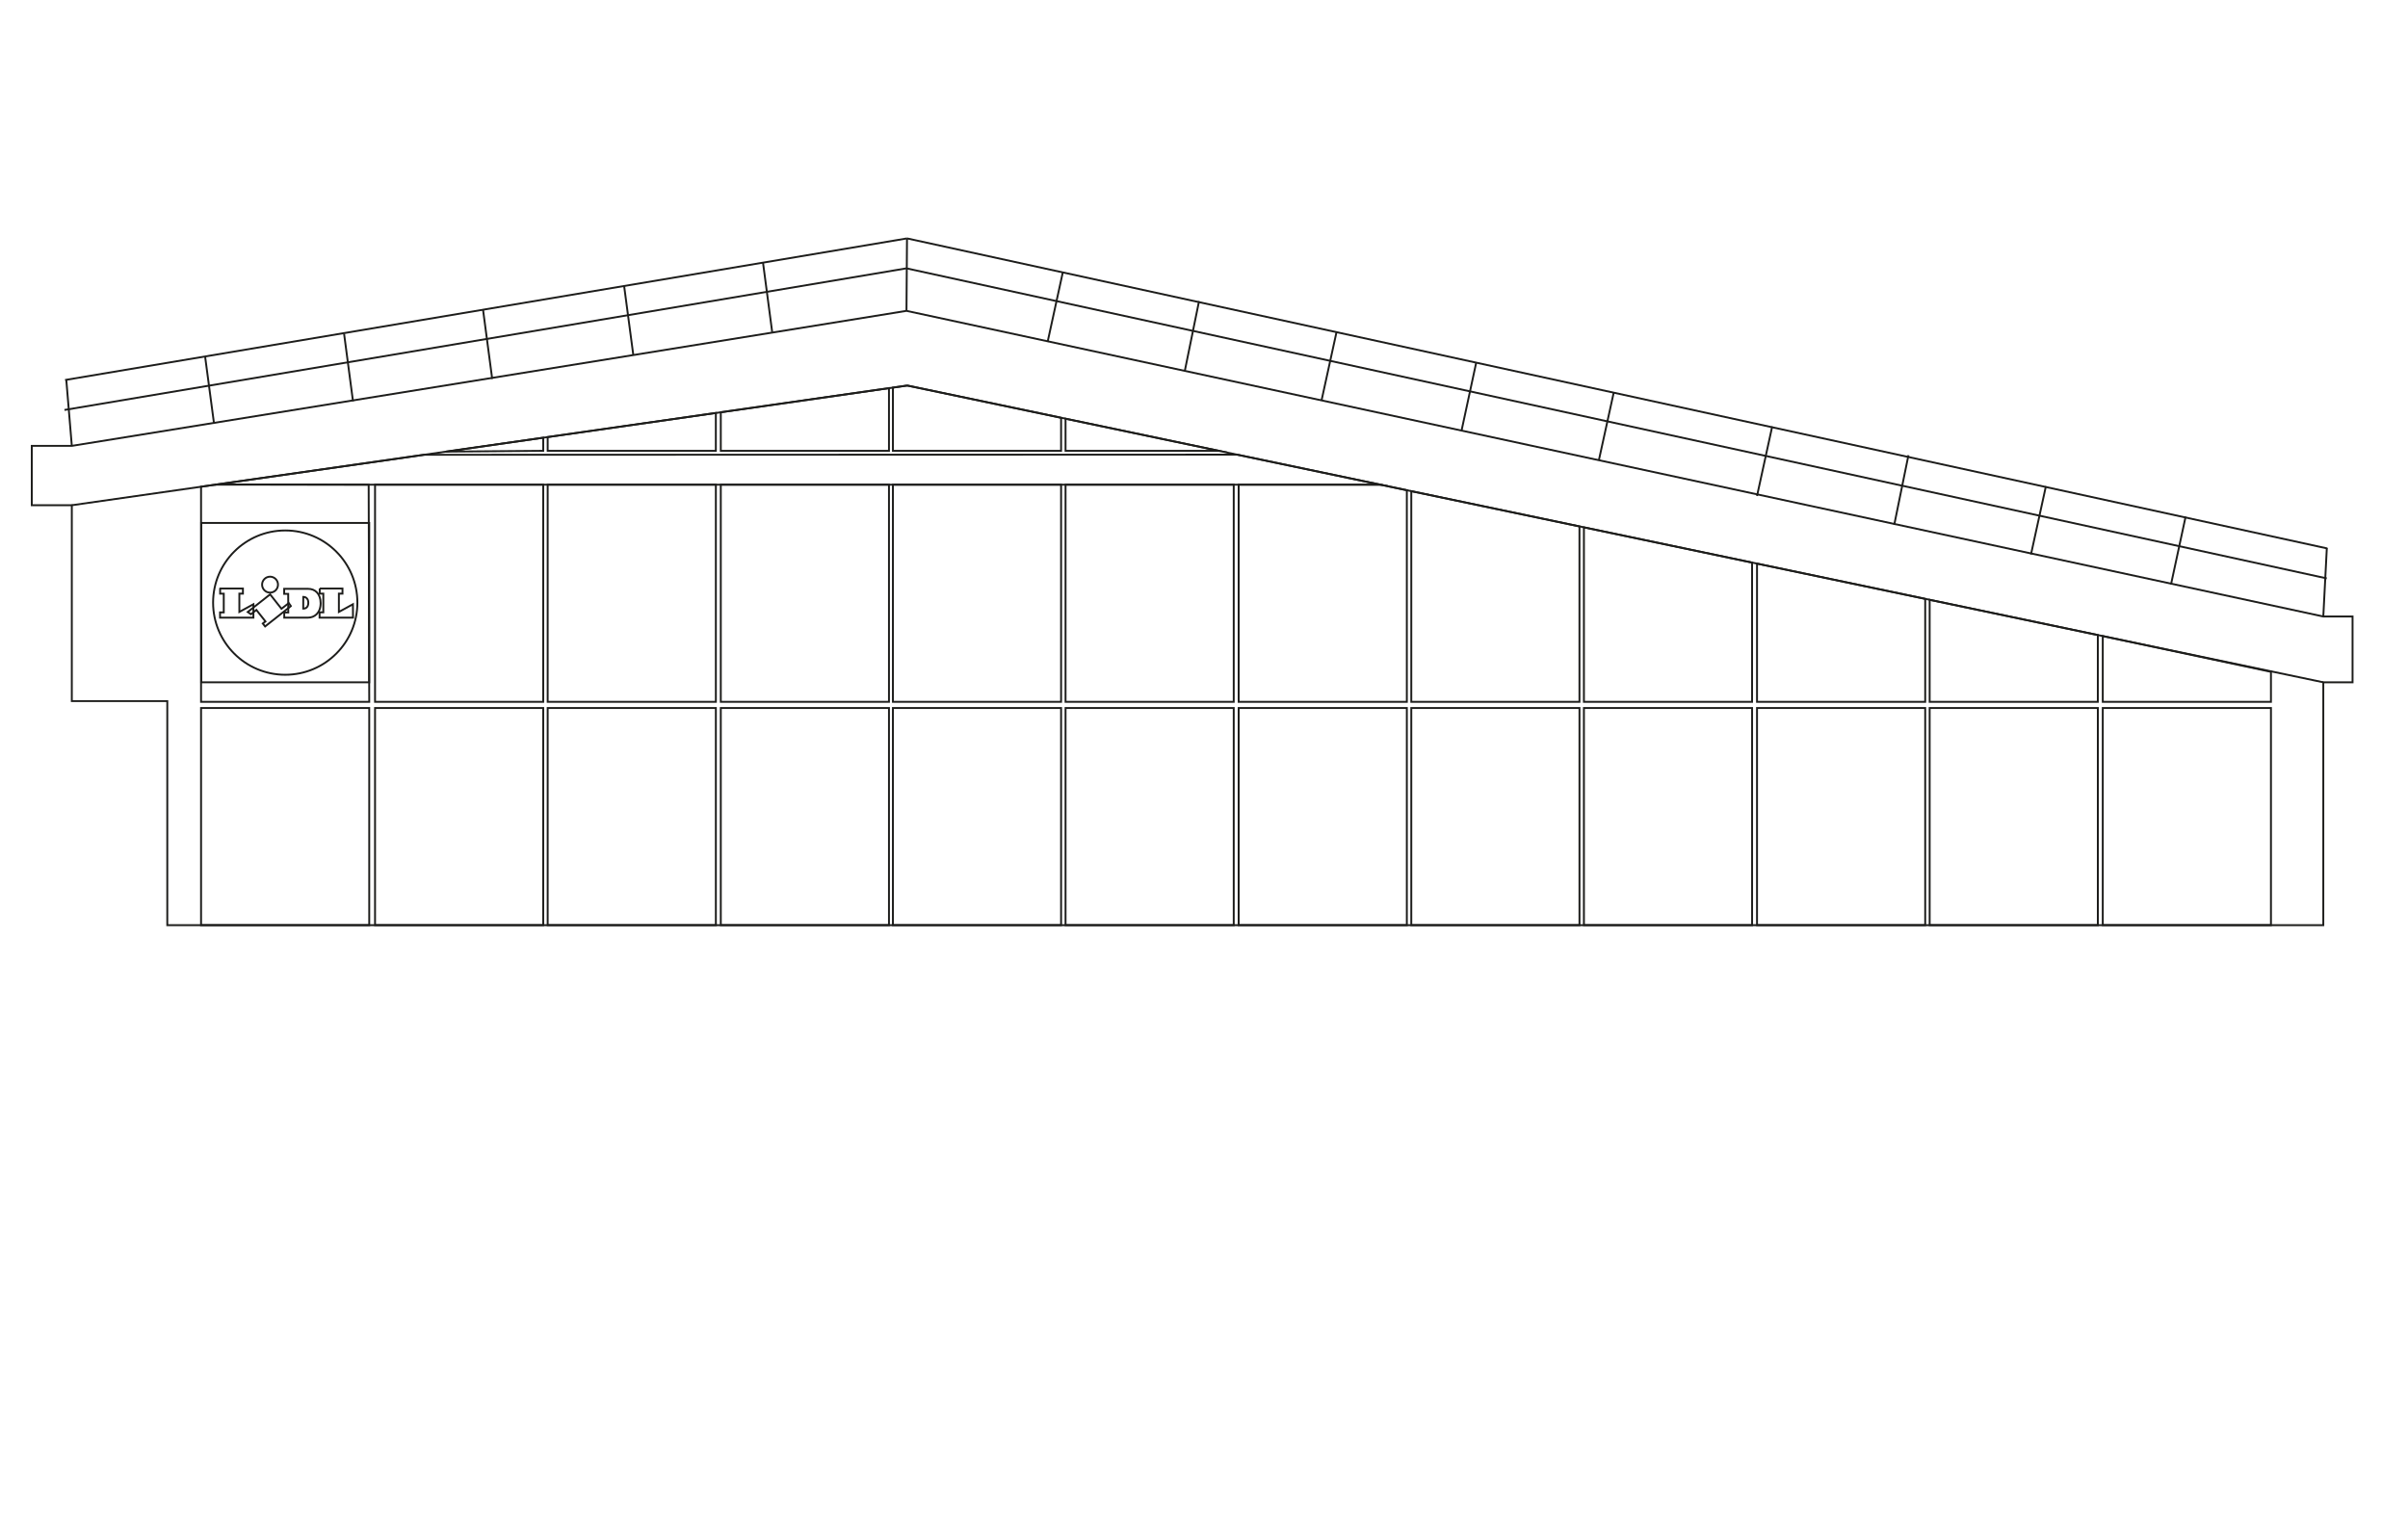 <?xml version="1.0" encoding="UTF-8"?>
<svg id="Calque_1" data-name="Calque 1" xmlns="http://www.w3.org/2000/svg" width="1270" height="800" viewBox="0 0 1270 800">
  <defs>
    <style>
      .cls-1, .cls-2 {
        fill: none;
        stroke: #1d1d1b;
        stroke-miterlimit: 10;
      }

      .cls-2 {
        fill-rule: evenodd;
      }
    </style>
  </defs>
  <polygon id="facade" class="cls-1" points="1225.33 325.16 478.09 163.95 37.88 235.16 16.76 235.16 16.76 266.47 37.88 266.47 37.88 358.03 37.88 369.77 88.23 369.77 88.23 487.95 1225.33 487.95 1225.33 359.86 1240.76 359.86 1240.76 325.16 1225.33 325.16"/>
  <g id="logo">
    <rect class="cls-1" x="106.14" y="275.81" width="88.59" height="84.05"/>
    <circle class="cls-1" cx="150.44" cy="317.83" r="38.05"/>
  </g>
  <rect class="cls-1" x="197.8" y="373.42" width="88.7" height="114.52"/>
  <rect class="cls-1" x="288.85" y="373.42" width="88.7" height="114.52"/>
  <rect class="cls-1" x="380.15" y="373.42" width="88.7" height="114.52"/>
  <rect class="cls-1" x="470.93" y="373.42" width="88.7" height="114.52"/>
  <rect class="cls-1" x="561.98" y="373.42" width="88.7" height="114.52"/>
  <rect class="cls-1" x="653.28" y="373.42" width="88.7" height="114.52"/>
  <rect class="cls-1" x="744.33" y="373.42" width="88.7" height="114.52"/>
  <rect class="cls-1" x="835.37" y="373.42" width="88.7" height="114.52"/>
  <rect class="cls-1" x="926.67" y="373.42" width="88.7" height="114.52"/>
  <rect class="cls-1" x="1017.72" y="373.42" width="88.7" height="114.52"/>
  <rect class="cls-1" x="1109.02" y="373.42" width="88.7" height="114.52"/>
  <line class="cls-1" x1="1225.33" y1="359.86" x2="478.5" y2="203.34"/>
  <polygon class="cls-1" points="1197.72 370.16 1109.02 370.16 1109.02 335.48 1197.72 354.34 1197.72 370.16"/>
  <polygon class="cls-1" points="1106.41 370.16 1017.72 370.16 1017.72 316.35 1106.41 334.94 1106.41 370.16"/>
  <polygon class="cls-1" points="1015.37 370.16 926.67 370.16 926.67 297.27 1015.37 315.85 1015.37 370.16"/>
  <polygon class="cls-1" points="924.06 370.16 835.37 370.16 835.37 278.13 924.06 296.72 924.06 370.16"/>
  <polygon class="cls-1" points="833.02 370.16 744.33 370.16 744.33 259.05 833.02 277.64 833.02 370.16"/>
  <polygon class="cls-1" points="741.98 370.16 653.28 370.16 653.28 255.64 728.06 255.64 741.98 258.56 741.98 370.16"/>
  <rect class="cls-1" x="561.98" y="255.64" width="88.7" height="114.52"/>
  <rect class="cls-1" x="470.93" y="255.64" width="88.7" height="114.52"/>
  <rect class="cls-1" x="380.15" y="255.64" width="88.7" height="114.52"/>
  <rect class="cls-1" x="288.85" y="255.64" width="88.7" height="114.52"/>
  <rect class="cls-1" x="197.8" y="255.64" width="88.7" height="114.52"/>
  <rect class="cls-1" x="106.04" y="373.42" width="88.7" height="114.52"/>
  <polygon class="cls-1" points="194.74 370.16 106.04 370.16 106.04 256.7 114.42 255.5 194.44 255.64 194.74 370.16"/>
  <polygon class="cls-1" points="723.46 255.64 113.35 255.64 113.35 255.64 223.59 239.86 652.37 239.78 728.06 255.64 723.46 255.64"/>
  <polygon class="cls-1" points="559.63 237.77 470.93 237.77 470.93 204.42 478.5 203.34 559.63 220.34 559.63 237.77"/>
  <line class="cls-1" x1="37.88" y1="266.47" x2="478.5" y2="203.34"/>
  <polygon class="cls-1" points="642.8 237.77 561.98 237.77 561.98 220.83 614.25 231.79 642.8 237.77"/>
  <polygon class="cls-1" points="468.85 237.77 380.15 237.77 380.15 217.43 468.85 204.72 468.85 237.77"/>
  <polygon class="cls-1" points="377.54 237.77 288.85 237.77 288.85 230.51 377.54 217.8 377.54 237.77"/>
  <polygon class="cls-1" points="286.5 237.77 235.22 238.19 235.22 238.19 286.5 230.85 286.5 237.77"/>
  <g id="barriere">
    <line class="cls-1" x1="34.32" y1="200.42" x2="478.36" y2="125.74"/>
    <line class="cls-1" x1="1227.46" y1="289.27" x2="478.36" y2="125.74"/>
    <line class="cls-1" x1="478.09" y1="163.95" x2="478.36" y2="125.74"/>
    <line class="cls-1" x1="34.99" y1="200.63" x2="37.88" y2="235.16"/>
    <line class="cls-1" x1="108.23" y1="188.46" x2="112.89" y2="223.48"/>
    <line class="cls-1" x1="181.47" y1="176" x2="186.17" y2="211.63"/>
    <line class="cls-1" x1="254.76" y1="163.35" x2="259.59" y2="199.83"/>
    <line class="cls-1" x1="329.17" y1="150.83" x2="333.98" y2="187.02"/>
    <line class="cls-1" x1="402.42" y1="138.51" x2="407.26" y2="175.17"/>
    <line class="cls-1" x1="560.52" y1="143.68" x2="552.52" y2="180.34"/>
    <line class="cls-1" x1="632.38" y1="158.85" x2="624.88" y2="195.61"/>
    <line class="cls-1" x1="704.88" y1="175.19" x2="697" y2="211.18"/>
    <line class="cls-1" x1="778.56" y1="191.27" x2="770.85" y2="227.04"/>
    <line class="cls-1" x1="851.08" y1="207.1" x2="843.26" y2="242.73"/>
    <line class="cls-1" x1="934.68" y1="224.92" x2="926.67" y2="261.58"/>
    <line class="cls-1" x1="1006.53" y1="240.09" x2="999.03" y2="276.86"/>
    <line class="cls-1" x1="1079.03" y1="256.43" x2="1071.16" y2="292.42"/>
    <line class="cls-1" x1="1152.71" y1="272.51" x2="1145" y2="308.28"/>
    <line class="cls-1" x1="1227.19" y1="289.05" x2="1225.33" y2="325.16"/>
  </g>
  <g>
    <path class="cls-2" d="M142.43,312.56c2.3,0,4.19-1.89,4.19-4.21s-1.89-4.2-4.19-4.2-4.2,1.88-4.2,4.2,1.88,4.21,4.2,4.21Z"/>
    <path class="cls-2" d="M168.61,310.4h12.02v2.7h-1.9v9.64l7.41-4.06.03,7.08h-17.63v-2.8h1.98v-9.86s-1.9,0-1.9,0v-2.7s-.01,0-.01,0Z"/>
    <path class="cls-2" d="M153.41,319.64l-1.1-1.57-3.86,3.01-5.99-7.6-11.8,9.3,1.7,1.18,2.86-2.27,4.78,6.07-1.4,1.09,1.22,1.55,13.59-10.74h0Z"/>
    <path class="cls-2" d="M116.12,310.4h12v2.7h-1.88v9.64l7.41-4.05v7.08s-17.6,0-17.6,0v-2.78h1.96v-9.87s-1.91,0-1.91,0v-2.7ZM162.43,325.76h-12.51v-2.72h2.12l-.04-9.82h-2.12v-2.66h12.62c3.66-.01,6.57,2.54,6.61,7.57-.03,5.19-3.26,7.63-6.68,7.63h0ZM159.93,321.01c1.46-.01,2.67-.84,2.68-3.08,0-2.17-1.25-3.12-2.66-3.12l-.03,6.2h0Z"/>
  </g>
  <line class="cls-1" x1="34" y1="216.22" x2="478.04" y2="141.53"/>
  <line class="cls-1" x1="1227.14" y1="305.06" x2="478.04" y2="141.53"/>
</svg>